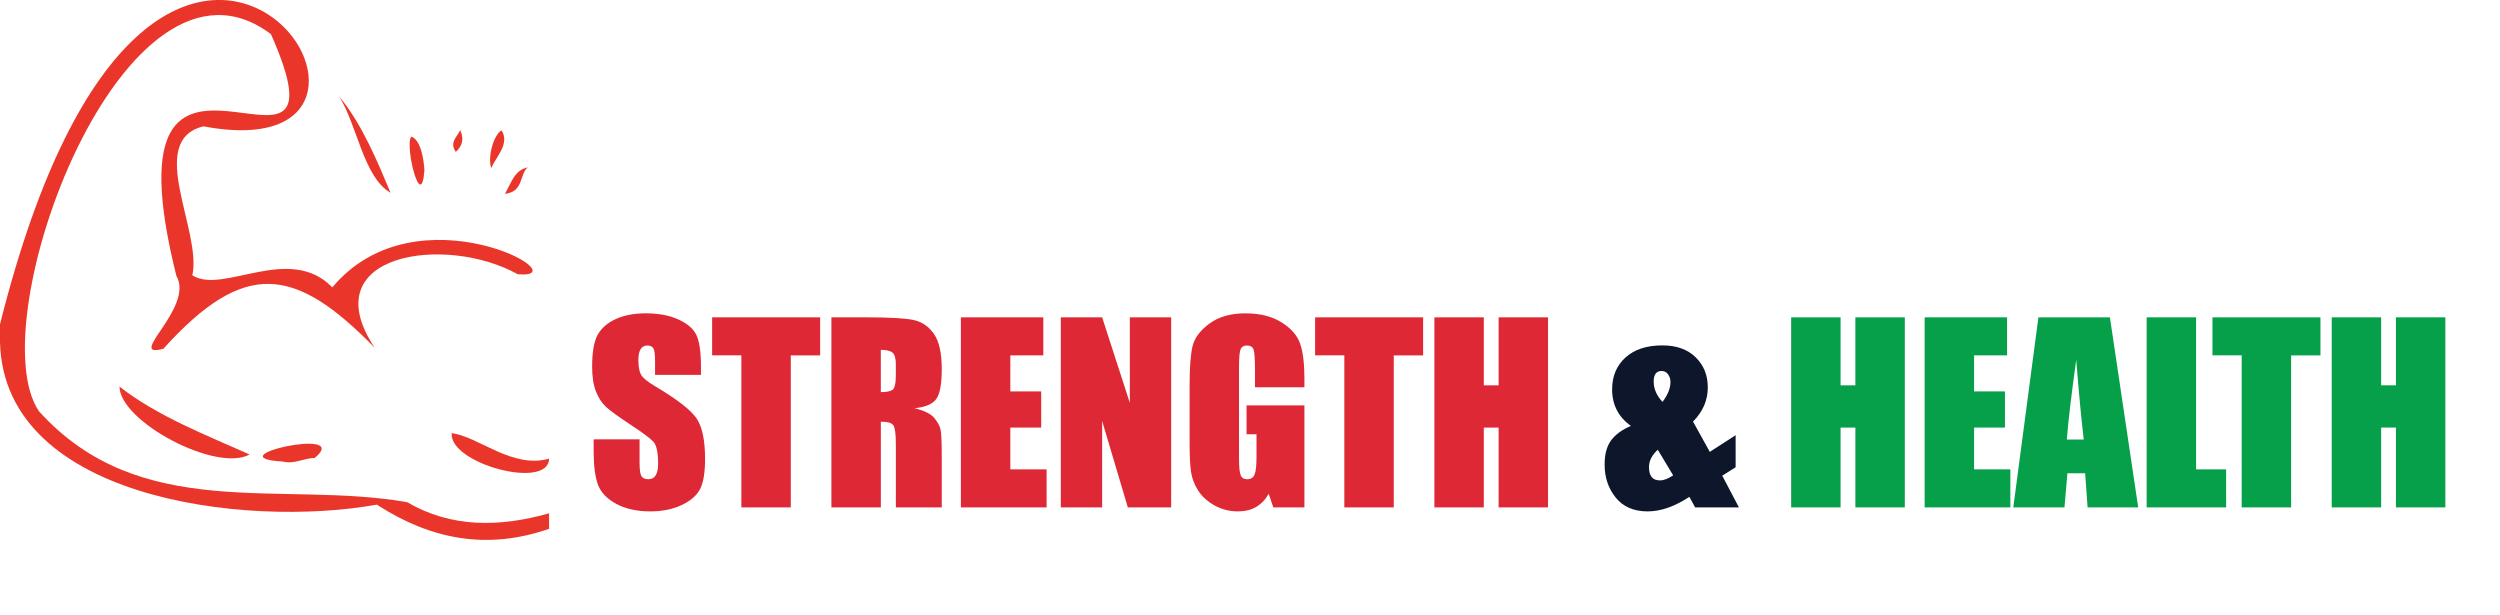 <?xml version="1.0" encoding="UTF-8" standalone="no"?>
<svg
   id="Layer_2"
   data-name="Layer 2"
   viewBox="0 0 343.12 84.43"
   version="1.1"
   sodipodi:docname="SH-color2.svg"
   inkscape:version="1.2.1 (9c6d41e410, 2022-07-14)"
   xmlns:inkscape="http://www.inkscape.org/namespaces/inkscape"
   xmlns:sodipodi="http://sodipodi.sourceforge.net/DTD/sodipodi-0.dtd"
   xmlns="http://www.w3.org/2000/svg"
   xmlns:svg="http://www.w3.org/2000/svg">
  <sodipodi:namedview
     id="namedview40"
     pagecolor="#ffffff"
     bordercolor="#000000"
     borderopacity="0.25"
     inkscape:showpageshadow="2"
     inkscape:pageopacity="0.0"
     inkscape:pagecheckerboard="0"
     inkscape:deskcolor="#d1d1d1"
     showgrid="false"
     inkscape:zoom="2.795215"
     inkscape:cx="171.72203"
     inkscape:cy="42.215"
     inkscape:window-width="1680"
     inkscape:window-height="987"
     inkscape:window-x="-8"
     inkscape:window-y="-8"
     inkscape:window-maximized="1"
     inkscape:current-layer="Layer_2" />
  <defs
     id="defs4">
    <style
       id="style2">
      .cls-1 {
        letter-spacing: -.07em;
      }

      .cls-1, .cls-2 {
        fill: #07a04a;
      }

      .cls-3 {
        fill: #ea362a;
      }

      .cls-4 {
        fill: #df2835;
      }

      .cls-5 {
        fill: #0e162c;
      }

      .cls-6 {
        font-family: Impact, Impact;
        font-size: 33px;
      }
    </style>
  </defs>
  <g
     id="Layer_1-2"
     data-name="Layer 1">
    <g
       id="g24">
      <path
         class="cls-3"
         d="m0,44.51C21.42-41.04,65.07,24.33,27.92,17.34c-7.96,1.95-.18,14.34-1.52,20.44,4.15,2.71,13.31-4.41,19.21,1.66,11.68-13.95,34.4-1.02,25.45-1.8-9.93-5.54-28.23-2.84-19.64,10.08-10.95-11.21-17.86-12.18-29,.15-5.34,1.42,4.33-5.66,1.78-10.03-10.79-43.34,25.07-5.84,12.99-33.15C17.11-10.42-2.96,44.15,5.34,56.44c13.95,15.44,33.27,9.47,50.54,12.48,6.07,3.56,12.73,3.44,19.48,1.53,0,.71,0,1.42,0,2.13-8.42,2.92-16.13,1.54-23.64-3.32C33.73,72.52-.52,68.5,0,45.92v-1.41Z"
         id="path6" />
      <path
         class="cls-3"
         d="m16.4,53.06c5.27,4.13,12.24,6.79,17.86,9.32-4.6,2.51-17.8-4.51-17.86-9.32Z"
         id="path8" />
      <path
         class="cls-3"
         d="m75.36,62.95c-.05,4.34-13.71.72-13.37-3.5,3.68.45,8.29,4.93,13.37,3.5Z"
         id="path10" />
      <path
         class="cls-3"
         d="m46.54,13.23c3.14,3.74,5.38,9.2,7.06,13.23-3.73-2.16-4.55-9.27-7.06-13.23Z"
         id="path12" />
      <path
         class="cls-3"
         d="m38.84,63.35c-9.73-.57,9.75-4.9,4.34-.49-1.47,0-2.83.9-4.34.49Z"
         id="path14" />
      <path
         class="cls-3"
         d="m58.25,23.39c-.43,5.87-2.74-3.36-1.81-4.64,1.32.41,1.74,3.21,1.81,4.64Z"
         id="path16" />
      <path
         class="cls-3"
         d="m67.41,23.07c-.5-1.62.35-4.56,1.43-5.18,1.16,1.83-.73,3.6-1.43,5.18Z"
         id="path18" />
      <path
         class="cls-3"
         d="m69.3,26.6c.93-1.6,1.29-3.22,3.13-3.63-1.18.99-.52,3.35-3.13,3.63Z"
         id="path20" />
      <path
         class="cls-3"
         d="m63.16,17.85c.49,1.09.42,2.07-.6,3-.95-1.34.24-2.08.6-3Z"
         id="path22" />
    </g>
    <g
       aria-label="STRENGTH&amp;HEALTH"
       transform="translate(80.48 69.64)"
       id="text36"
       class="cls-6"
       style="font-size:33px;font-family:Impact, Impact">
      <path
         d="M 15.727,-18.192 H 9.426 v -1.934 q 0,-1.354 -0.242,-1.724 -0.242,-0.371 -0.806,-0.371 -0.612,0 -0.935,0.5 -0.306,0.5 -0.306,1.515 0,1.305 0.354,1.966 0.338,0.661 1.917,1.595 4.528,2.691 5.704,4.415 1.176,1.724 1.176,5.559 0,2.788 -0.661,4.109 -0.645,1.321 -2.514,2.224 -1.869,0.886 -4.351,0.886 -2.723,0 -4.657,-1.031 Q 2.191,-1.515 1.595,-3.11 0.999,-4.705 0.999,-7.638 V -9.346 H 7.299 v 3.174 q 0,1.466 0.258,1.885 0.274,0.419 0.951,0.419 0.677,0 0.999,-0.532 0.338,-0.532 0.338,-1.579 0,-2.304 -0.628,-3.013 -0.645,-0.709 -3.174,-2.369 -2.53,-1.676 -3.352,-2.433 -0.822,-0.757 -1.37,-2.095 -0.532,-1.337 -0.532,-3.416 0,-2.997 0.757,-4.383 0.773,-1.386 2.481,-2.159 1.708,-0.79 4.125,-0.79 2.643,0 4.496,0.854 1.869,0.854 2.465,2.159 0.612,1.289 0.612,4.399 z"
         style="fill:#df2835"
         id="path221" />
      <path
         d="m 32.082,-26.087 v 5.221 h -4.028 V 0 h -6.784 v -20.867 h -4.012 v -5.221 z"
         style="fill:#df2835"
         id="path223" />
      <path
         d="m 33.628,-26.087 h 4.802 q 4.802,0 6.494,0.371 1.708,0.371 2.771,1.901 1.08,1.515 1.08,4.85 0,3.045 -0.757,4.093 -0.757,1.047 -2.981,1.257 2.014,0.5 2.707,1.337 0.693,0.838 0.854,1.547 0.177,0.693 0.177,3.851 V 0 h -6.3 v -8.669 q 0,-2.095 -0.338,-2.594 -0.322,-0.5 -1.724,-0.5 V 0 h -6.784 z m 6.784,4.463 v 5.801 q 1.144,0 1.595,-0.306 0.467,-0.322 0.467,-2.046 v -1.434 q 0,-1.241 -0.451,-1.627 -0.435,-0.387 -1.611,-0.387 z"
         style="fill:#df2835"
         id="path225" />
      <path
         d="m 51.401,-26.087 h 11.312 v 5.221 h -4.528 v 4.947 h 4.238 v 4.963 h -4.238 v 5.736 h 4.979 V 0 H 51.401 Z"
         style="fill:#df2835"
         id="path227" />
      <path
         d="M 80.26,-26.087 V 0 H 74.314 L 70.786,-11.859 V 0 H 65.114 v -26.087 h 5.672 l 3.803,11.747 v -11.747 z"
         style="fill:#df2835"
         id="path229" />
      <path
         d="m 98.549,-16.484 h -6.784 v -2.369 q 0,-2.24 -0.193,-2.804 -0.193,-0.564 -0.918,-0.564 -0.628,0 -0.854,0.483 -0.226,0.483 -0.226,2.481 v 12.52 q 0,1.756 0.226,2.32 0.226,0.548 0.902,0.548 0.741,0 0.999,-0.628 0.274,-0.628 0.274,-2.449 V -10.039 H 90.605 v -3.964 h 7.944 V 0 h -4.27 l -0.628,-1.869 q -0.693,1.208 -1.756,1.821 -1.047,0.596 -2.481,0.596 -1.708,0 -3.207,-0.822 -1.482,-0.838 -2.256,-2.063 -0.773,-1.225 -0.967,-2.562 -0.193,-1.354 -0.193,-4.044 v -7.75 q 0,-3.738 0.403,-5.43 0.403,-1.692 2.304,-3.094 1.917,-1.418 4.947,-1.418 2.981,0 4.947,1.225 1.966,1.225 2.562,2.917 0.596,1.676 0.596,4.882 z"
         style="fill:#df2835"
         id="path231" />
      <path
         d="m 114.839,-26.087 v 5.221 h -4.028 V 0 h -6.784 v -20.867 h -4.012 v -5.221 z"
         style="fill:#df2835"
         id="path233" />
      <path
         d="M 131.984,-26.087 V 0 h -6.784 v -10.957 h -2.03 V 0 h -6.784 v -26.087 h 6.784 v 9.33 h 2.03 v -9.33 z"
         style="fill:#df2835"
         id="path235" />
      <path
         d="m 157.732,-9.91 v 4.399 L 155.896,-4.351 158.184,0 h -6.01 l -0.79,-1.45 q -3.029,1.998 -5.736,1.998 -2.836,0 -4.367,-1.885 -1.531,-1.885 -1.531,-4.544 0,-2.127 0.902,-3.335 0.902,-1.208 2.707,-1.966 -2.578,-1.853 -2.578,-5.011 0,-2.723 1.837,-4.383 1.837,-1.66 5.06,-1.66 2.9,0 4.56,1.627 1.676,1.627 1.676,4.141 0,2.643 -2.03,4.689 l 2.304,4.157 z m -10.039,-4.576 q 1.096,-1.434 1.096,-2.739 0,-0.564 -0.322,-1.031 -0.322,-0.467 -0.902,-0.467 -0.532,0 -0.806,0.354 -0.274,0.354 -0.274,1.08 0,1.515 1.208,2.804 z m 1.466,10.087 -2.111,-3.513 q -1.208,1.096 -1.208,2.369 0,0.918 0.371,1.386 0.387,0.451 1.128,0.451 0.79,0 1.821,-0.693 z"
         style="fill:#0e162c"
         id="path237" />
      <path
         d="M 180.951,-26.087 V 0 h -6.784 v -10.957 h -2.03 V 0 h -6.784 v -26.087 h 6.784 v 9.33 h 2.03 v -9.33 z"
         style="fill:#07a04a"
         id="path239" />
      <path
         d="m 183.674,-26.087 h 11.312 v 5.221 h -4.528 v 4.947 h 4.238 v 4.963 h -4.238 v 5.736 h 4.979 V 0 h -11.763 z"
         style="fill:#07a04a"
         id="path241" />
      <path
         d="M 209.101,-26.087 212.984,0 h -6.945 l -0.338,-4.689 h -2.433 L 202.865,0 h -7.025 l 3.448,-26.087 z m -3.593,16.774 q -0.516,-4.431 -1.031,-10.941 -1.031,7.477 -1.289,10.941 z"
         style="fill:#07a04a"
         id="path243" />
      <path
         d="m 220.927,-26.087 v 20.867 h 4.125 V 0 h -10.909 v -26.087 z"
         style="letter-spacing:-0.07em;fill:#07a04a"
         id="path245" />
      <path
         d="m 237.998,-26.087 v 5.221 h -4.028 V 0 h -6.784 v -20.867 h -4.012 v -5.221 z"
         style="fill:#07a04a"
         id="path247" />
      <path
         d="M 255.142,-26.087 V 0 h -6.784 v -10.957 h -2.03 V 0 h -6.784 v -26.087 h 6.784 v 9.33 h 2.03 v -9.33 z"
         style="fill:#07a04a"
         id="path249" />
    </g>
  </g>
</svg>

